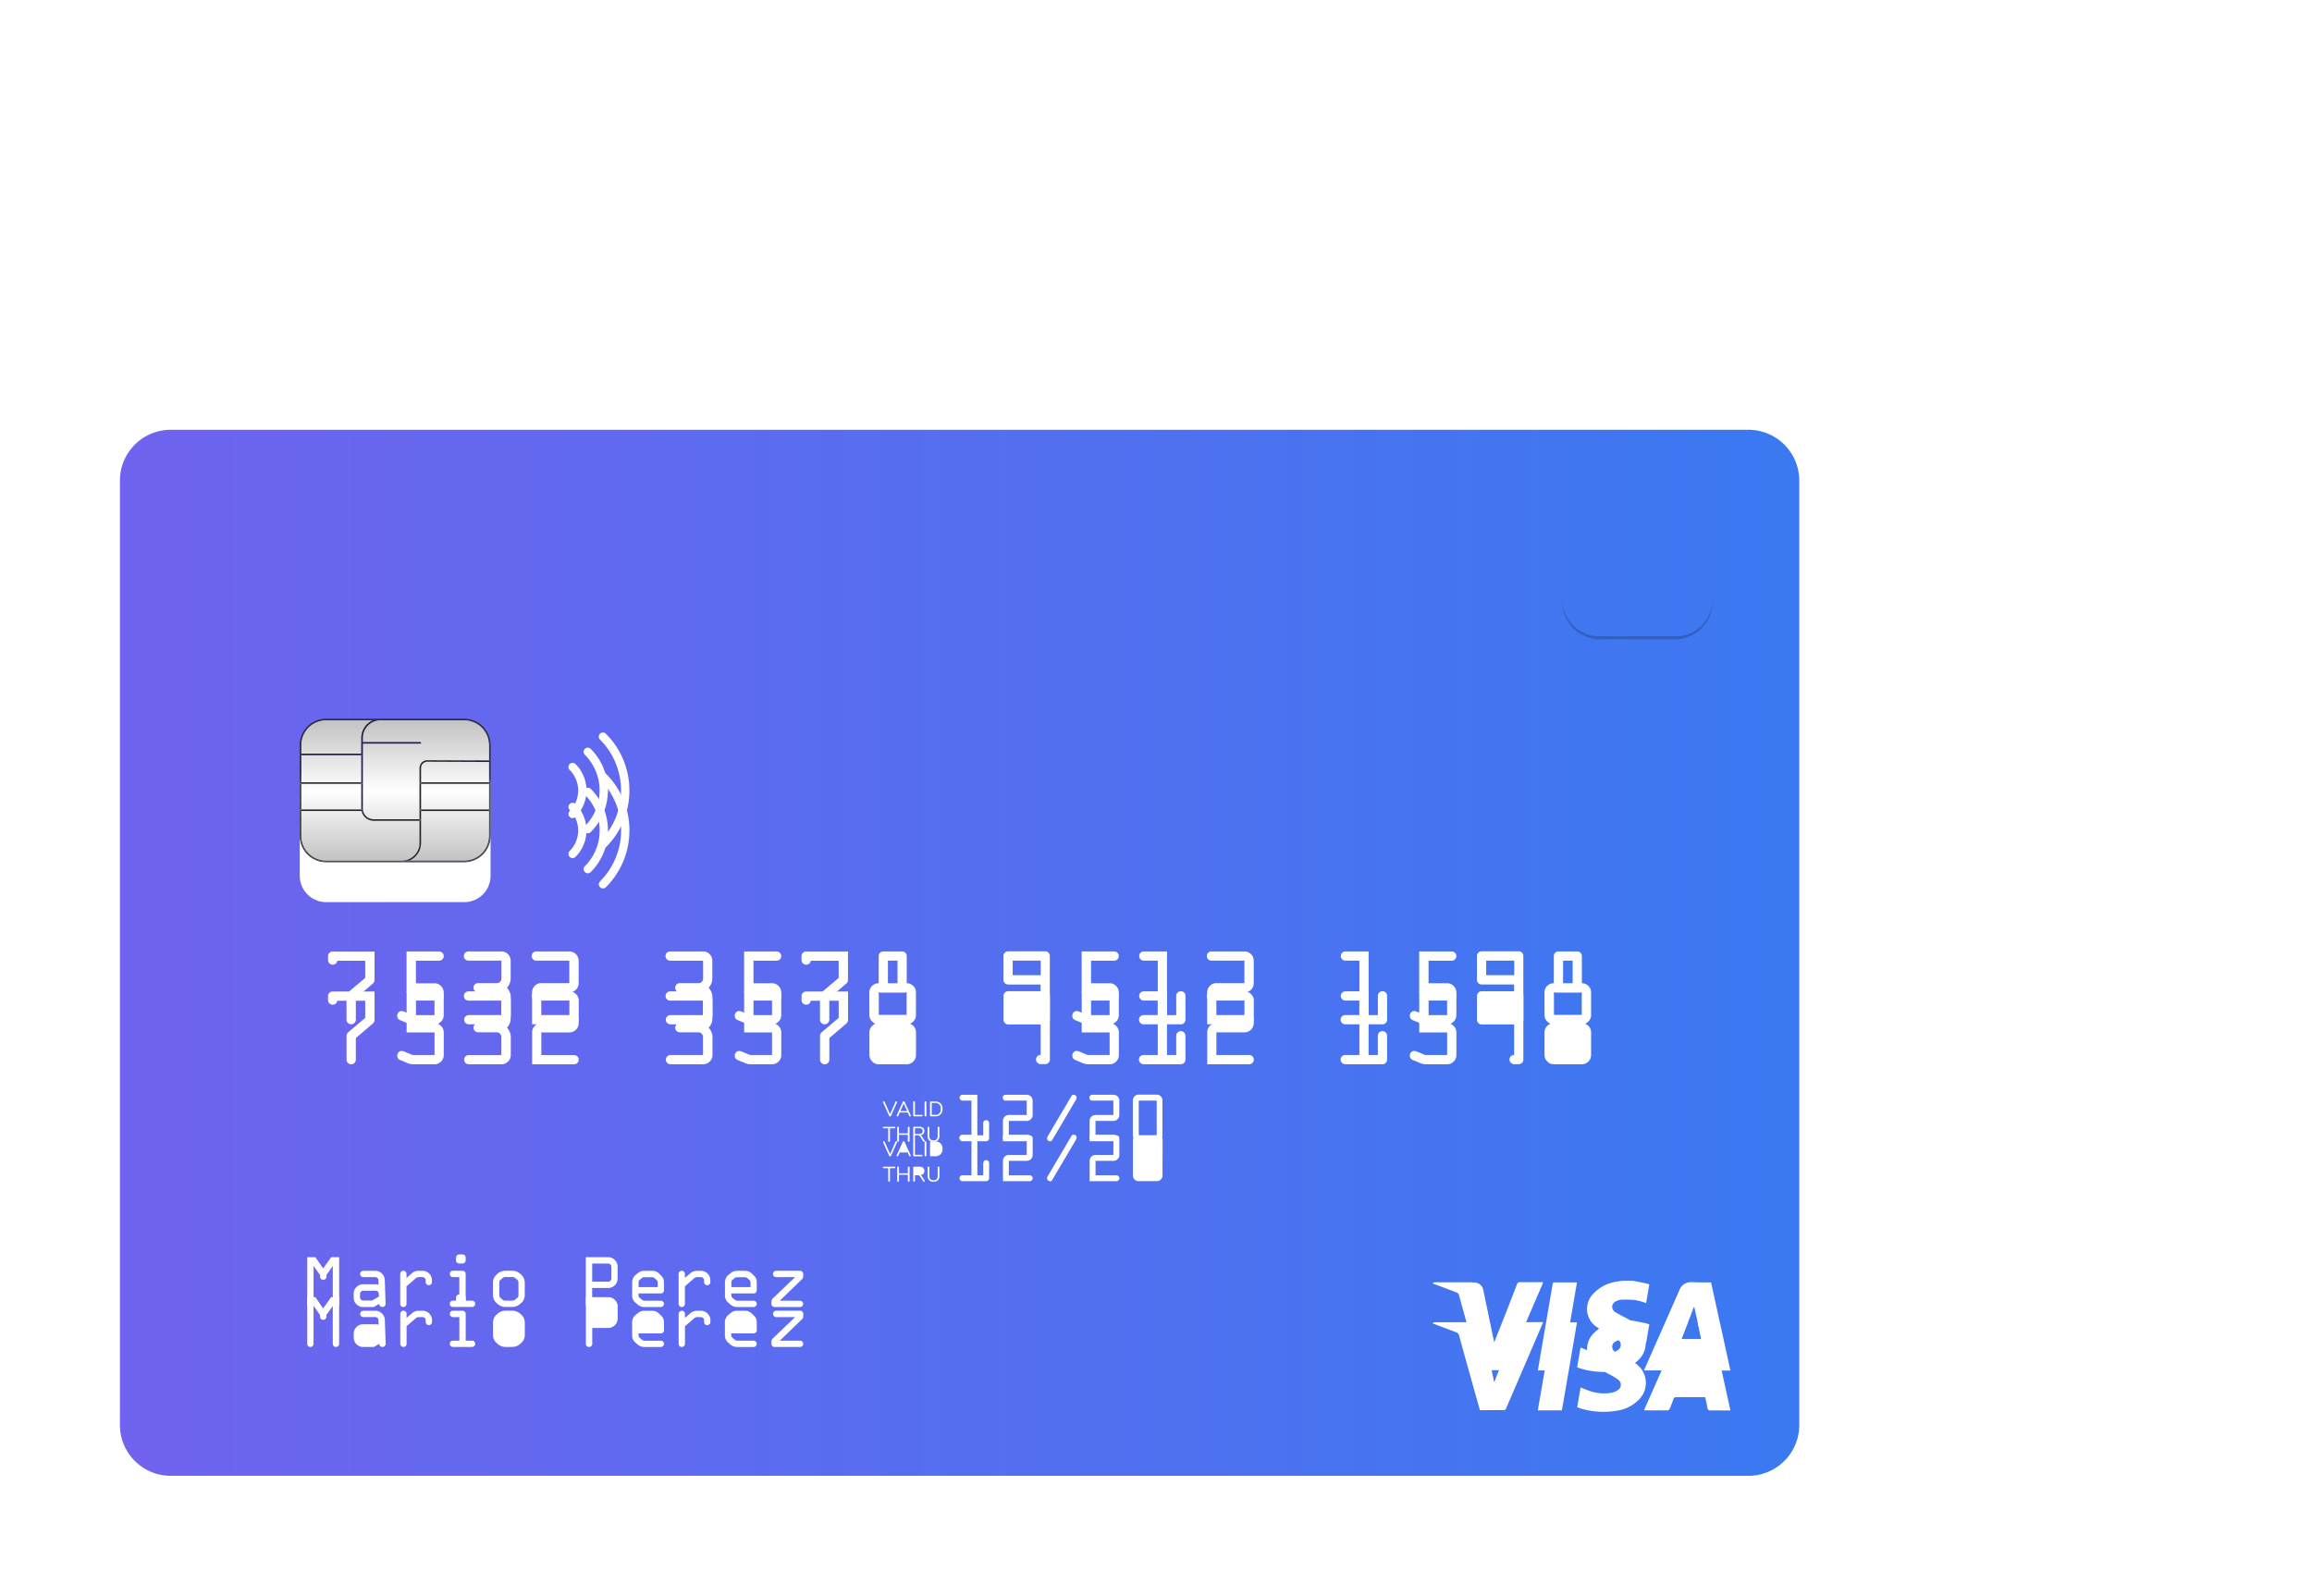 <svg xmlns="http://www.w3.org/2000/svg" xmlns:xlink="http://www.w3.org/1999/xlink" width="289.281" height="199.681" viewBox="0 0 289.281 199.681"><defs><style>.a{fill:url(#a);}.b{fill:url(#b);}.c{fill:url(#c);}.d{fill:url(#d);}.e{fill:url(#e);}.f{fill:url(#f);}.g{fill:url(#g);}.h{fill:url(#h);}.i{fill:url(#i);}.j{fill:url(#j);}.k{fill:url(#k);}.l{fill:url(#l);}.m{fill:url(#o);}.n{fill:url(#p);}.o{fill:url(#q);}.p{fill:url(#r);}.q{fill:url(#s);}.r{fill:#fff;}.s{fill:url(#t);}.t{fill:url(#u);}.u{fill:url(#v);}.v{fill:url(#w);}.w{fill:url(#x);}.x{fill:url(#y);}.y{fill:url(#z);}.z{fill:url(#aa);}.aa{fill:url(#ab);}.ab{fill:url(#ac);}.ac{fill:url(#ad);}.ad{fill:url(#af);}.ae{fill:url(#ag);}.af{fill:url(#ah);}.ag{fill:url(#ai);}.ah{fill:#232323;}.ai{opacity:0.2;}.aj{filter:url(#m);}</style><linearGradient id="a" x1="-31.866" y1="0.5" x2="28.072" y2="0.5" gradientUnits="objectBoundingBox"><stop offset="0" stop-color="#7063ef"/><stop offset="1" stop-color="#3a79f1"/></linearGradient><linearGradient id="b" x1="-27.082" y1="0.5" x2="32.852" y2="0.5" xlink:href="#a"/><linearGradient id="c" x1="-103.267" y1="0.5" x2="114.86" y2="0.5" xlink:href="#a"/><linearGradient id="d" x1="-56.801" y1="0.5" x2="36.822" y2="0.5" xlink:href="#a"/><linearGradient id="e" x1="-116.698" y1="0.5" x2="134.398" y2="0.5" xlink:href="#a"/><linearGradient id="f" x1="-90.727" y1="0.5" x2="96.949" y2="0.5" xlink:href="#a"/><linearGradient id="g" x1="-24.689" y1="0.5" x2="63.097" y2="0.5" xlink:href="#a"/><linearGradient id="h" x1="-80.336" y1="0.5" x2="95.317" y2="0.5" xlink:href="#a"/><linearGradient id="i" x1="-27.115" y1="0.5" x2="60.672" y2="0.5" xlink:href="#a"/><linearGradient id="j" x1="-31.966" y1="0.5" x2="55.821" y2="0.5" xlink:href="#a"/><linearGradient id="k" x1="-51.178" y1="0.5" x2="8.759" y2="0.5" xlink:href="#a"/><linearGradient id="l" x1="0" y1="0.5" x2="1" y2="0.5" xlink:href="#a"/><filter id="m" x="0" y="38.783" width="240.127" height="160.897" filterUnits="userSpaceOnUse"><feOffset dy="5" input="SourceAlpha"/><feGaussianBlur stdDeviation="5" result="n"/><feFlood flood-opacity="0.149"/><feComposite operator="in" in2="n"/><feComposite in="SourceGraphic"/></filter><linearGradient id="o" x1="-78.231" y1="0.5" x2="5.906" y2="0.5" xlink:href="#a"/><linearGradient id="p" x1="-48.764" y1="0.5" x2="11.173" y2="0.5" xlink:href="#a"/><linearGradient id="q" x1="-12.69" y1="0.5" x2="76.051" y2="0.5" xlink:href="#a"/><linearGradient id="r" x1="-19.834" y1="0.5" x2="67.952" y2="0.5" xlink:href="#a"/><linearGradient id="s" x1="-150.984" y1="0.5" x2="24.71" y2="0.5" xlink:href="#a"/><linearGradient id="t" x1="-1.532" y1="0.5" x2="12.658" y2="0.5" xlink:href="#a"/><linearGradient id="u" x1="0.5" y1="1.014" x2="0.5" y2="-1.838" gradientUnits="objectBoundingBox"><stop offset="0" stop-color="#c2c2c2"/><stop offset="0.495" stop-color="#fff"/><stop offset="1" stop-color="#c2c2c2"/></linearGradient><linearGradient id="v" x1="-1.922" y1="0.5" x2="11.368" y2="0.5" xlink:href="#a"/><linearGradient id="w" x1="0.5" y1="1.426" x2="0.5" y2="-0.007" xlink:href="#u"/><linearGradient id="x" x1="-3.013" y1="0.5" x2="24.89" y2="0.5" xlink:href="#a"/><linearGradient id="y" x1="0.5" y1="3.011" x2="0.5" y2="-2.489" xlink:href="#u"/><linearGradient id="z" x1="-2.518" y1="0.5" x2="20.799" y2="0.5" xlink:href="#a"/><linearGradient id="aa" x1="0.5" y1="4.228" x2="0.5" y2="-0.021" xlink:href="#u"/><linearGradient id="ab" x1="-3.015" y1="0.5" x2="24.913" y2="0.5" xlink:href="#a"/><linearGradient id="ac" x1="0.5" y1="3.905" x2="0.5" y2="-1.305" xlink:href="#u"/><linearGradient id="ad" x1="-3.614" y1="0.5" x2="17.37" y2="0.5" xlink:href="#a"/><linearGradient id="af" x1="-4.419" y1="0.5" x2="20.227" y2="0.5" xlink:href="#a"/><linearGradient id="ag" x1="0.5" y1="3.011" x2="0.5" y2="-2.489" xlink:href="#u"/><linearGradient id="ah" x1="-4.419" y1="0.5" x2="20.227" y2="0.5" xlink:href="#a"/><linearGradient id="ai" x1="0.5" y1="4.851" x2="0.5" y2="-2.055" xlink:href="#u"/></defs><g transform="translate(15 48.783)"><rect class="a" width="3.506" height="1.815" transform="translate(111.714 71.43)"/><rect class="b" width="3.506" height="2.832" transform="translate(94.948 75.41)"/><path class="c" d="M-478.17-803.412a.325.325,0,0,0-.106-.267.5.5,0,0,0-.325-.087h-.533v.715h.533a.5.5,0,0,0,.323-.09A.336.336,0,0,0-478.17-803.412Z" transform="translate(578.612 896.166)"/><rect class="d" width="2.244" height="4.344" transform="translate(127.485 88.949)"/><path class="e" d="M-488.609-818.9h.837l-.42-.948Z" transform="translate(586.266 909.156)"/><path class="f" d="M-467.808-820.218h-.4v1.492h.4a.65.65,0,0,0,.723-.747A.649.649,0,0,0-467.808-820.218Z" transform="translate(569.784 909.456)"/><path class="g" d="M-687.193-715.675h-2v2.267h2a.382.382,0,0,0,.277-.115.377.377,0,0,0,.117-.279v-1.479a.377.377,0,0,0-.117-.279A.382.382,0,0,0-687.193-715.675Z" transform="translate(748.289 825.01)"/><rect class="h" width="1.196" height="2.825" transform="translate(96.103 71.43)"/><path class="i" d="M-656.965-706.643a.533.533,0,0,0-.319-.146h-.99a.506.506,0,0,0-.333.127l-.23.192a.366.366,0,0,0-.155.305v.61h2.394v-.549a.423.423,0,0,0-.136-.338Z" transform="translate(723.895 817.832)"/><path class="j" d="M-596.564-706.643a.534.534,0,0,0-.319-.146h-.99a.505.505,0,0,0-.333.127l-.23.192a.366.366,0,0,0-.155.305v.61h2.394v-.549a.423.423,0,0,0-.136-.338Z" transform="translate(675.106 817.832)"/><rect class="k" width="3.506" height="2.832" transform="translate(179.418 75.41)"/><g class="aj" transform="matrix(1, 0, 0, 1, -15, -48.78)"><path class="l" d="M-792.835-1284.411h-197.4a6.362,6.362,0,0,0-6.362,6.362v118.174a6.362,6.362,0,0,0,6.362,6.362h197.4a6.362,6.362,0,0,0,6.362-6.362v-118.174A6.362,6.362,0,0,0-792.835-1284.411ZM-818.35-1209a1.106,1.106,0,0,1,.344-.815,1.13,1.13,0,0,1,.825-.34v-3.4a.563.563,0,0,1,.165-.409.554.554,0,0,1,.413-.168h2.351a.556.556,0,0,1,.409.168.556.556,0,0,1,.168.409v3.4a1.127,1.127,0,0,1,.811.333,1.1,1.1,0,0,1,.344.821v2.832a1.108,1.108,0,0,1-.344.815,1.115,1.115,0,0,1-.811.34h-3.506a1.1,1.1,0,0,1-.828-.357,1.145,1.145,0,0,1-.34-.811Zm-8.448-4.571a.556.556,0,0,1,.172-.406.555.555,0,0,1,.406-.172h4.647a.556.556,0,0,1,.406.172.557.557,0,0,1,.172.406v7.967a.558.558,0,0,1-.168.409.557.557,0,0,1-.409.169h-.578a.56.56,0,0,1-.406-.169.551.551,0,0,1-.172-.409.556.556,0,0,1,.168-.409.557.557,0,0,1,.409-.168V-1210h-4.07a.555.555,0,0,1-.406-.172.555.555,0,0,1-.172-.406Zm-92.706,7.063a.508.508,0,0,1,.385-.168.992.992,0,0,1,.4.1l.763.323a.542.542,0,0,0,.282.082H-915V-1209h-3.492v-5.135h4.069a.555.555,0,0,1,.406.172.554.554,0,0,1,.172.405.557.557,0,0,1-.168.409.556.556,0,0,1-.409.168h-2.9v2.825H-915a1.11,1.11,0,0,1,.811.344,1.11,1.11,0,0,1,.344.811v2.832a1.112,1.112,0,0,1-.34.815,1.112,1.112,0,0,1-.815.34h-2.674a1.959,1.959,0,0,1-.763-.172l-.873-.364a.542.542,0,0,1-.35-.55A.576.576,0,0,1-919.5-1206.509Zm-20.817-30.337a.52.52,0,0,1,0-.735.52.52,0,0,1,.735,0,4.681,4.681,0,0,1,0,6.613.52.52,0,0,1-.735,0,.52.52,0,0,1,0-.735A3.641,3.641,0,0,0-940.322-1236.846Zm-7.718,23.05a1.117,1.117,0,0,1,.337.814v2.165a1.655,1.655,0,0,1-.468,1.224,1.716,1.716,0,0,1,.481,1.169v2.255a1.108,1.108,0,0,1-.344.815,1.131,1.131,0,0,1-.825.34h-4.083a.557.557,0,0,1-.409-.168.558.558,0,0,1-.168-.409.558.558,0,0,1,.168-.409.557.557,0,0,1,.409-.169h4.07v-2.255a.58.58,0,0,0-.168-.416.546.546,0,0,0-.409-.175h-2.323a.563.563,0,0,1-.409-.165.554.554,0,0,1-.168-.412.557.557,0,0,1,.168-.409.557.557,0,0,1,.409-.168h2.337a.56.56,0,0,0,.406-.168.551.551,0,0,0,.172-.409v-2.234h-4.124a.556.556,0,0,1-.409-.168.558.558,0,0,1-.168-.409.558.558,0,0,1,.168-.409.557.557,0,0,1,.409-.168h4.124A1.108,1.108,0,0,1-948.039-1213.8Zm-5.295,37.969v.338a.4.4,0,0,1-.115.284.373.373,0,0,1-.279.12h-.422a.374.374,0,0,1-.284-.122.37.37,0,0,1-.11-.272l.009-.347a.379.379,0,0,1,.115-.279.379.379,0,0,1,.279-.115h.413a.38.38,0,0,1,.279.115A.38.38,0,0,1-953.334-1175.827Zm-20.773-55.971a.088.088,0,0,1,.015-.047v-3.317a.089.089,0,0,1-.015-.047.089.089,0,0,1,.015-.047v-3.5a.088.088,0,0,1-.015-.047.088.088,0,0,1,.015-.047v-1.112a3.292,3.292,0,0,1,3.292-3.292h17.289a3.292,3.292,0,0,1,3.292,3.292v11.366a3.292,3.292,0,0,1-3.292,3.292H-970.8a3.292,3.292,0,0,1-3.292-3.292v-3.16A.089.089,0,0,1-974.107-1231.8Zm4.942,61.767a.373.373,0,0,1-.12.279.4.4,0,0,1-.284.115.378.378,0,0,1-.277-.117.379.379,0,0,1-.117-.277v-4.74l-.8,1.126v.22a.38.38,0,0,1-.117.277.379.379,0,0,1-.277.117.376.376,0,0,1-.279-.117.384.384,0,0,1-.115-.277v-.2l-.817-1.164v4.759a.379.379,0,0,1-.115.279.38.38,0,0,1-.279.115.377.377,0,0,1-.28-.117.383.383,0,0,1-.115-.277v-5.843h1.019l.969,1.413,1-1.413h1Zm1.1-35.156a.55.55,0,0,1-.175-.406v-2.916a.639.639,0,0,1,.205-.509l2.132-1.8v-2.148H-969.4a.563.563,0,0,1-.578.495.557.557,0,0,1-.409-.168.556.556,0,0,1-.169-.409v-.495a.555.555,0,0,1,.169-.409.556.556,0,0,1,.409-.169h5.238v3.547a.594.594,0,0,1-.213.467l-2.124,1.815v2.688a.58.58,0,0,1-.168.416.546.546,0,0,1-.409.175A.574.574,0,0,1-968.068-1205.186Zm4.6,35.435a.382.382,0,0,1-.277.115.394.394,0,0,1-.286-.115.376.376,0,0,1-.117-.279l-.668.394h-1.335a1.151,1.151,0,0,1-.846-.347,1.148,1.148,0,0,1-.348-.845v-.46a1.147,1.147,0,0,1,.35-.843,1.151,1.151,0,0,1,.844-.35h1.546a1.742,1.742,0,0,1,.367.056l-.009-.558a.38.38,0,0,0-.115-.279.381.381,0,0,0-.28-.115h-1.5a.38.38,0,0,1-.277-.117.379.379,0,0,1-.118-.277.379.379,0,0,1,.115-.279.381.381,0,0,1,.28-.115h1.5a1.142,1.142,0,0,1,.834.343,1.187,1.187,0,0,1,.36.84l.1,2.952A.377.377,0,0,1-963.472-1169.751Zm5.918-3.02a.392.392,0,0,1-.115.286.376.376,0,0,1-.279.118.38.38,0,0,1-.279-.115.38.38,0,0,1-.115-.279v-.221a.38.38,0,0,0-.115-.279.38.38,0,0,0-.279-.115h-.512a.591.591,0,0,0-.366.174l-1.121.972v2.2a.377.377,0,0,1-.117.279.382.382,0,0,1-.277.115.379.379,0,0,1-.279-.115.379.379,0,0,1-.115-.279v-3.74a.4.4,0,0,1,.115-.284.372.372,0,0,1,.279-.12.376.376,0,0,1,.279.117.394.394,0,0,1,.115.286v.493l.643-.549a1.221,1.221,0,0,1,.779-.338h.578a1.14,1.14,0,0,1,.836.348,1.139,1.139,0,0,1,.347.835Zm.316-37.385a1.11,1.11,0,0,1,.811.344,1.11,1.11,0,0,1,.344.811v2.832a1.111,1.111,0,0,1-.34.815,1.111,1.111,0,0,1-.815.34h-2.674a1.96,1.96,0,0,1-.763-.172l-.873-.364a.542.542,0,0,1-.351-.55.576.576,0,0,1,.158-.409.508.508,0,0,1,.385-.168.993.993,0,0,1,.4.1l.763.323a.543.543,0,0,0,.282.082h2.674V-1209h-3.492v-5.135h4.07a.554.554,0,0,1,.405.172.555.555,0,0,1,.172.405.558.558,0,0,1-.168.409.557.557,0,0,1-.409.168h-2.9v2.825Zm4.978,40.4a.384.384,0,0,1-.277.115h-2.4a.379.379,0,0,1-.279-.115.379.379,0,0,1-.115-.279.382.382,0,0,1,.115-.277.375.375,0,0,1,.279-.117h.807v-2.943h-.8a.375.375,0,0,1-.279-.117.382.382,0,0,1-.115-.277.4.4,0,0,1,.115-.284.372.372,0,0,1,.279-.12h1.2a.373.373,0,0,1,.279.12.4.4,0,0,1,.115.284v3.337h.789a.4.4,0,0,1,.284.115.373.373,0,0,1,.12.279A.377.377,0,0,1-952.259-1169.76Zm6.318-1.317a1.313,1.313,0,0,1-.5.981,1.534,1.534,0,0,1-1.03.451h-.925a1.507,1.507,0,0,1-1.032-.458,1.328,1.328,0,0,1-.493-.974v-1.666a1.341,1.341,0,0,1,.481-.974,1.491,1.491,0,0,1,1.044-.458h.925a1.492,1.492,0,0,1,1.03.441,1.321,1.321,0,0,1,.5.99Zm6.743-39.093a1.121,1.121,0,0,1-.344.828,1.13,1.13,0,0,1-.825.34h-3.506v2.832h4.1a.56.56,0,0,1,.405.169.551.551,0,0,1,.172.409.551.551,0,0,1-.172.409.559.559,0,0,1-.405.168h-5.252V-1209a1.13,1.13,0,0,1,.341-.825,1.1,1.1,0,0,1,.814-.344h3.506v-2.812h-4.125a.552.552,0,0,1-.412-.168.563.563,0,0,1-.165-.409.563.563,0,0,1,.165-.409.553.553,0,0,1,.412-.168h4.125a1.13,1.13,0,0,1,.825.34,1.1,1.1,0,0,1,.344.814Zm.776-19.635a6.329,6.329,0,0,0,0-8.94.52.52,0,0,1,0-.735.52.52,0,0,1,.735,0,7.369,7.369,0,0,1,0,10.41.52.52,0,0,1-.735,0A.52.52,0,0,1-938.424-1229.8Zm4.1,56.6a1.14,1.14,0,0,1-.347.836,1.139,1.139,0,0,1-.835.347h-2v1.99a.379.379,0,0,1-.115.279.379.379,0,0,1-.279.115.393.393,0,0,1-.286-.115.377.377,0,0,1-.117-.279v-5.843h2.8a1.133,1.133,0,0,1,.833.352,1.151,1.151,0,0,1,.35.84Zm-1.47-53.968a.52.52,0,0,1-.735,0,.52.52,0,0,1,0-.735,9.016,9.016,0,0,0,0-12.736.52.52,0,0,1,0-.735.52.52,0,0,1,.735,0,9.979,9.979,0,0,1,2.942,7.1A9.98,9.98,0,0,1-935.791-1227.171Zm7.266,55.442a.379.379,0,0,1-.117.277.38.38,0,0,1-.277.118h-2.788v.23a.426.426,0,0,0,.174.343l.23.193a.592.592,0,0,0,.357.146h2.028a.384.384,0,0,1,.277.115.377.377,0,0,1,.117.279.376.376,0,0,1-.119.277.382.382,0,0,1-.275.117H-931a1.217,1.217,0,0,1-.434-.087,1.13,1.13,0,0,1-.336-.181l-.352-.31a1.006,1.006,0,0,1-.275-.366,1.025,1.025,0,0,1-.11-.432v-1.807a1.1,1.1,0,0,1,.12-.418,1.084,1.084,0,0,1,.3-.408l.328-.258a1.113,1.113,0,0,1,.718-.263h1.108a1.141,1.141,0,0,1,.789.348l.3.281a1.09,1.09,0,0,1,.319.854Zm5.806-1.042a.393.393,0,0,1-.115.286.377.377,0,0,1-.279.118.38.38,0,0,1-.28-.115.38.38,0,0,1-.115-.279v-.221a.379.379,0,0,0-.115-.279.38.38,0,0,0-.279-.115h-.512a.591.591,0,0,0-.366.174l-1.121.972v2.2a.376.376,0,0,1-.118.279.382.382,0,0,1-.277.115.38.38,0,0,1-.279-.115.379.379,0,0,1-.115-.279v-3.74a.4.4,0,0,1,.115-.284.372.372,0,0,1,.279-.12.376.376,0,0,1,.279.117.394.394,0,0,1,.115.286v.493l.643-.549a1.221,1.221,0,0,1,.779-.338h.578a1.139,1.139,0,0,1,.835.348,1.139,1.139,0,0,1,.347.835Zm.259-33.4a1.107,1.107,0,0,1-.344.815,1.132,1.132,0,0,1-.825.34h-4.083a.556.556,0,0,1-.409-.168.556.556,0,0,1-.169-.409.556.556,0,0,1,.169-.409.556.556,0,0,1,.409-.169h4.07v-2.255a.581.581,0,0,0-.168-.416.547.547,0,0,0-.409-.175h-2.323a.563.563,0,0,1-.409-.165.553.553,0,0,1-.168-.412.556.556,0,0,1,.168-.409.556.556,0,0,1,.409-.168h2.337a.56.56,0,0,0,.406-.168.552.552,0,0,0,.172-.409v-2.234h-4.124a.555.555,0,0,1-.409-.168.556.556,0,0,1-.168-.409.556.556,0,0,1,.168-.409.556.556,0,0,1,.409-.168h4.124a1.109,1.109,0,0,1,.818.34,1.118,1.118,0,0,1,.337.814v2.165a1.655,1.655,0,0,1-.467,1.224,1.718,1.718,0,0,1,.481,1.169Zm5.547,34.44a.379.379,0,0,1-.117.277.38.38,0,0,1-.277.118H-920.1v.23a.426.426,0,0,0,.174.343l.23.193a.593.593,0,0,0,.357.146h2.027a.384.384,0,0,1,.277.115.377.377,0,0,1,.117.279.376.376,0,0,1-.12.277.382.382,0,0,1-.275.117h-2.079a1.218,1.218,0,0,1-.434-.087,1.13,1.13,0,0,1-.336-.181l-.352-.31a1,1,0,0,1-.274-.366,1.024,1.024,0,0,1-.111-.432v-1.807a1.1,1.1,0,0,1,.12-.418,1.083,1.083,0,0,1,.3-.408l.329-.258a1.112,1.112,0,0,1,.718-.263h1.108a1.141,1.141,0,0,1,.788.348l.3.281a1.088,1.088,0,0,1,.319.854Zm5.815-1.722a.427.427,0,0,1-.136.319l-2.8,2.708h2.532a.38.38,0,0,1,.279.115.38.38,0,0,1,.115.279.379.379,0,0,1-.115.279.38.38,0,0,1-.279.115h-3.173a.394.394,0,0,1-.286-.115.377.377,0,0,1-.117-.279v-.338a.568.568,0,0,1,.211-.375l2.743-2.633h-2.367a.377.377,0,0,1-.28-.117.394.394,0,0,1-.115-.286.381.381,0,0,1,.118-.275.375.375,0,0,1,.277-.12h3a.372.372,0,0,1,.279.12.4.4,0,0,1,.115.284Zm5.6-37.123a.593.593,0,0,1-.213.467l-2.124,1.815v2.688a.58.58,0,0,1-.168.416.547.547,0,0,1-.409.175.573.573,0,0,1-.416-.172.55.55,0,0,1-.175-.406v-2.916a.639.639,0,0,1,.205-.509l2.132-1.8v-2.148h-3.492a.563.563,0,0,1-.578.495.558.558,0,0,1-.409-.168.557.557,0,0,1-.168-.409v-.495a.556.556,0,0,1,.168-.409.557.557,0,0,1,.409-.169h5.238Zm3.015,5.2a1.145,1.145,0,0,1-.34-.811V-1209a1.105,1.105,0,0,1,.344-.815,1.13,1.13,0,0,1,.825-.34v-3.4a.562.562,0,0,1,.165-.409.553.553,0,0,1,.412-.168h2.351a.557.557,0,0,1,.409.168.557.557,0,0,1,.169.409v3.4a1.127,1.127,0,0,1,.811.333,1.1,1.1,0,0,1,.344.821v2.832a1.106,1.106,0,0,1-.344.815,1.115,1.115,0,0,1-.811.34h-3.506A1.1,1.1,0,0,1-902.48-1205.372Zm3.131,10.09a.092.092,0,0,1-.011.042l-.758,1.684a.112.112,0,0,1-.047.053.132.132,0,0,1-.069.019.131.131,0,0,1-.069-.019.116.116,0,0,1-.047-.053l-.755-1.684a.109.109,0,0,1-.008-.04.086.086,0,0,1,.034-.07.119.119,0,0,1,.076-.028.1.1,0,0,1,.092.061l.681,1.539.678-1.539a.1.1,0,0,1,.038-.045.1.1,0,0,1,.054-.016.113.113,0,0,1,.075.028A.084.084,0,0,1-899.349-1195.282Zm-.256,3.252a.107.107,0,0,1-.074.024h-.568v1.579a.112.112,0,0,1-.029.081.1.1,0,0,1-.079.03.109.109,0,0,1-.08-.03.109.109,0,0,1-.03-.081v-1.579h-.568a.107.107,0,0,1-.074-.024.087.087,0,0,1-.026-.068.087.087,0,0,1,.026-.069.105.105,0,0,1,.074-.024h1.354a.105.105,0,0,1,.074.024.088.088,0,0,1,.026.069A.088.088,0,0,1-899.605-1192.029Zm1.811,1.6a.115.115,0,0,1-.028.081.1.1,0,0,1-.078.03.1.1,0,0,1-.079-.03.112.112,0,0,1-.029-.081v-.755h-1.114v.755a.111.111,0,0,1-.029.081.1.1,0,0,1-.079.03.1.1,0,0,1-.078-.03.115.115,0,0,1-.028-.081v-1.666a.114.114,0,0,1,.028-.08.1.1,0,0,1,.078-.03.105.105,0,0,1,.079.03.111.111,0,0,1,.029.08v.726h1.114v-.726a.112.112,0,0,1,.029-.08.1.1,0,0,1,.079-.03.1.1,0,0,1,.078.03.115.115,0,0,1,.028.08Zm.12-3.083a.108.108,0,0,1-.072.026.093.093,0,0,1-.093-.063l-.187-.428h-1l-.19.428a.094.094,0,0,1-.092.063.108.108,0,0,1-.074-.028.085.085,0,0,1-.032-.067.094.094,0,0,1,.011-.042l.755-1.679a.114.114,0,0,1,.047-.055.135.135,0,0,1,.069-.019.134.134,0,0,1,.071.02.125.125,0,0,1,.047.054l.755,1.679a.1.1,0,0,1,.01.045A.084.084,0,0,1-897.674-1193.51Zm.337-1.75a.112.112,0,0,1,.029-.081.1.1,0,0,1,.079-.03.1.1,0,0,1,.079.03.112.112,0,0,1,.029.081v1.579h.852a.108.108,0,0,1,.074.024.089.089,0,0,1,.026.069.088.088,0,0,1-.026.068.106.106,0,0,1-.074.024h-.963a.107.107,0,0,1-.075-.028.094.094,0,0,1-.031-.073Zm1.411,4.922a.107.107,0,0,1-.07.025.107.107,0,0,1-.095-.053l-.354-.56a.425.425,0,0,0-.142-.149.418.418,0,0,0-.2-.041h-.333v.689a.112.112,0,0,1-.029.081.1.1,0,0,1-.076.03.1.1,0,0,1-.079-.03.112.112,0,0,1-.029-.081v-1.658a.1.1,0,0,1,.03-.077.111.111,0,0,1,.08-.029h.655a.7.7,0,0,1,.463.135.488.488,0,0,1,.16.4.5.5,0,0,1-.128.356.584.584,0,0,1-.366.164.324.324,0,0,1,.119.068.625.625,0,0,1,.106.132l.3.475a.114.114,0,0,1,.018.061A.08.08,0,0,1-895.926-1190.338Zm.231-3.256a.112.112,0,0,1-.029.081.1.1,0,0,1-.079.03.105.105,0,0,1-.08-.03.111.111,0,0,1-.029-.081v-1.666a.111.111,0,0,1,.029-.081.105.105,0,0,1,.08-.03.1.1,0,0,1,.079.03.113.113,0,0,1,.029.081Zm1.637,2.537a.762.762,0,0,1-.189.558.74.74,0,0,1-.55.192.743.743,0,0,1-.552-.19.766.766,0,0,1-.187-.56v-1.035a.111.111,0,0,1,.029-.08.1.1,0,0,1,.079-.03.1.1,0,0,1,.077.03.111.111,0,0,1,.029.08v1.053a.566.566,0,0,0,.133.409.523.523,0,0,0,.392.137.519.519,0,0,0,.391-.137.57.57,0,0,0,.132-.409v-1.053a.109.109,0,0,1,.03-.08.106.106,0,0,1,.078-.03.1.1,0,0,1,.079.03.111.111,0,0,1,.029.08Zm.137-2.682a.937.937,0,0,1-.689.243h-.515a.111.111,0,0,1-.08-.029.1.1,0,0,1-.03-.077v-1.65a.1.1,0,0,1,.03-.076.111.111,0,0,1,.08-.029h.515a.939.939,0,0,1,.69.241.925.925,0,0,1,.245.688A.926.926,0,0,1-893.921-1193.74Zm6.079,2.99a.354.354,0,0,1-.107.261.354.354,0,0,1-.261.108h-2.972a.349.349,0,0,1-.261-.112.371.371,0,0,1-.107-.266.343.343,0,0,1,.107-.254.359.359,0,0,1,.261-.105h1.131v-4.344h-1.113a.354.354,0,0,1-.261-.107.355.355,0,0,1-.107-.261.355.355,0,0,1,.107-.261.356.356,0,0,1,.261-.107h1.85v5.081h.736v-1.534a.357.357,0,0,1,.107-.259.351.351,0,0,1,.261-.109.354.354,0,0,1,.261.107.355.355,0,0,1,.107.261Zm5.449-2.919a.716.716,0,0,1-.219.528.721.721,0,0,1-.526.217h-2.236v1.806h2.613a.357.357,0,0,1,.259.107.352.352,0,0,1,.11.261.351.351,0,0,1-.11.261.357.357,0,0,1-.259.108h-3.349v-2.542a.721.721,0,0,1,.217-.526.7.7,0,0,1,.519-.219h2.236v-1.793h-2.63a.353.353,0,0,1-.263-.107.358.358,0,0,1-.105-.261.359.359,0,0,1,.105-.261.354.354,0,0,1,.263-.107h2.63a.721.721,0,0,1,.526.217.706.706,0,0,1,.219.519Zm1-11.359a.56.56,0,0,1-.406-.169.552.552,0,0,1-.172-.409.558.558,0,0,1,.168-.409.558.558,0,0,1,.409-.168V-1210h-4.069a.554.554,0,0,1-.406-.172.554.554,0,0,1-.172-.406v-3a.555.555,0,0,1,.172-.406.555.555,0,0,1,.406-.172h4.647a.555.555,0,0,1,.406.172.555.555,0,0,1,.172.406v7.967a.558.558,0,0,1-.168.409.556.556,0,0,1-.409.169Zm4.41,9.469-2.99,5.072a.242.242,0,0,1-.223.114.425.425,0,0,1-.269-.1.307.307,0,0,1-.125-.252.585.585,0,0,1,.088-.289l2.992-5.066a.253.253,0,0,1,.231-.12.429.429,0,0,1,.264.094.3.3,0,0,1,.124.247A.576.576,0,0,1-876.984-1195.559Zm.78-9.627-.873-.364a.542.542,0,0,1-.35-.55.576.576,0,0,1,.158-.409.508.508,0,0,1,.385-.168.99.99,0,0,1,.4.1l.763.323a.541.541,0,0,0,.282.082h2.674V-1209h-3.492v-5.135h4.069a.554.554,0,0,1,.406.172.554.554,0,0,1,.172.405.557.557,0,0,1-.168.409.555.555,0,0,1-.409.168h-2.9v2.825h2.323a1.109,1.109,0,0,1,.811.344,1.11,1.11,0,0,1,.344.811v2.832a1.112,1.112,0,0,1-.34.815,1.111,1.111,0,0,1-.814.34h-2.674A1.96,1.96,0,0,1-876.2-1205.186Zm4.656,11.517a.715.715,0,0,1-.219.528.722.722,0,0,1-.526.217h-2.236v1.806h2.613a.358.358,0,0,1,.259.107.353.353,0,0,1,.109.261.352.352,0,0,1-.109.261.357.357,0,0,1-.259.108h-3.349v-2.542a.722.722,0,0,1,.217-.526.706.706,0,0,1,.52-.219h2.236v-1.793h-2.63a.353.353,0,0,1-.263-.107.358.358,0,0,1-.105-.261.358.358,0,0,1,.105-.261.354.354,0,0,1,.263-.107h2.63a.722.722,0,0,1,.526.217.7.7,0,0,1,.219.519Zm5.4,2.578a.684.684,0,0,1-.208.5.684.684,0,0,1-.5.208h-2.288a.682.682,0,0,1-.5-.208.688.688,0,0,1-.206-.5v-4.406a.683.683,0,0,1,.211-.5.682.682,0,0,1,.5-.21h2.3a.67.67,0,0,1,.493.21.687.687,0,0,1,.208.5Zm2.87-14.5a.557.557,0,0,1-.168.409.557.557,0,0,1-.409.168h-4.661a.545.545,0,0,1-.409-.175.578.578,0,0,1-.168-.416.537.537,0,0,1,.168-.4.562.562,0,0,1,.409-.165h1.774v-6.812h-1.746a.555.555,0,0,1-.409-.168.556.556,0,0,1-.168-.409.556.556,0,0,1,.168-.409.556.556,0,0,1,.409-.168h2.9v7.967h1.155v-2.406a.559.559,0,0,1,.168-.406.55.55,0,0,1,.409-.172.557.557,0,0,1,.409.168.558.558,0,0,1,.168.409Zm8.545-4.578a1.122,1.122,0,0,1-.344.828,1.131,1.131,0,0,1-.825.34H-859.4v2.832h4.1a.561.561,0,0,1,.406.169.552.552,0,0,1,.172.409.552.552,0,0,1-.172.409.561.561,0,0,1-.406.168h-5.252V-1209a1.131,1.131,0,0,1,.34-.825,1.106,1.106,0,0,1,.815-.344h3.506v-2.812h-4.125a.552.552,0,0,1-.412-.168.562.562,0,0,1-.165-.409.562.562,0,0,1,.165-.409.553.553,0,0,1,.412-.168h4.125a1.131,1.131,0,0,1,.825.34,1.106,1.106,0,0,1,.344.814Zm16.683,4.578a.557.557,0,0,1-.168.409.557.557,0,0,1-.409.168h-4.661a.546.546,0,0,1-.409-.175.58.58,0,0,1-.168-.416.538.538,0,0,1,.168-.4.563.563,0,0,1,.409-.165h1.774v-6.812h-1.746a.556.556,0,0,1-.409-.168.557.557,0,0,1-.168-.409.557.557,0,0,1,.168-.409.557.557,0,0,1,.409-.168h2.9v7.967h1.155v-2.406a.56.56,0,0,1,.168-.406.552.552,0,0,1,.409-.172.557.557,0,0,1,.409.168.557.557,0,0,1,.168.409Zm4.077.406-.873-.364a.542.542,0,0,1-.35-.55.575.575,0,0,1,.158-.409.507.507,0,0,1,.385-.168.991.991,0,0,1,.4.1l.763.323a.542.542,0,0,0,.282.082h2.674V-1209h-3.492v-5.135h4.07a.555.555,0,0,1,.406.172.555.555,0,0,1,.172.405.557.557,0,0,1-.168.409.556.556,0,0,1-.409.168h-2.9v2.825h2.324a1.11,1.11,0,0,1,.811.344,1.109,1.109,0,0,1,.344.811v2.832a1.112,1.112,0,0,1-.34.815,1.111,1.111,0,0,1-.814.34h-2.674A1.959,1.959,0,0,1-833.968-1205.186Zm10.408,43.464c-.95-.017-1.9,0-2.867,0-.193-.7-.4-1.407-.6-2.11-.668-2.41-1.354-4.819-2.005-7.229a.526.526,0,0,0-.334-.4c-.9-.334-1.812-.686-2.709-1.02a.659.659,0,0,0-.193-.018.66.66,0,0,1-.018-.193,2.157,2.157,0,0,1,.334-.035h4.327c.193,0,.369.017.563.035a1.126,1.126,0,0,1,1.055.967c.44,2.075.862,4.133,1.3,6.208.018.088.035.158.07.3.281-.738.563-1.425.827-2.093.668-1.706,1.354-3.43,2.005-5.153a.378.378,0,0,1,.4-.282c.862.018,1.706,0,2.568,0h.317c-.053.141-.088.229-.123.317-1.495,3.483-2.99,6.947-4.485,10.43A.389.389,0,0,1-823.56-1161.722Zm7.387.018h-3.007c.106-.651.211-1.3.334-1.952.51-2.937,1-5.892,1.513-8.829.018-.123.035-.229.211-.229h2.744c.018-.017.035,0,.088.018Q-815.215-1167.209-816.174-1161.7Zm6.93.035a9.8,9.8,0,0,1-4.731-.317c-.088-.035-.176-.07-.281-.123.141-.809.281-1.618.422-2.462.316.123.616.264.932.369a5.579,5.579,0,0,0,2.937.3,2.11,2.11,0,0,0,.791-.334.781.781,0,0,0,.053-1.3,7.318,7.318,0,0,0-1-.616,15.524,15.524,0,0,1-1.741-1.02,2.714,2.714,0,0,1-.387-4.115,4.974,4.974,0,0,1,2.972-1.53c.229-.036.44-.071.668-.106h1.337c.545.106,1.108.229,1.653.334.123.035.246.088.387.123-.141.792-.264,1.565-.4,2.339a8.413,8.413,0,0,0-1.407-.387,14.636,14.636,0,0,0-1.759-.035,1.143,1.143,0,0,0-.352.088c-.352.141-.668.3-.721.721a.827.827,0,0,0,.528.826c.4.246.844.458,1.266.686a10.963,10.963,0,0,1,1.091.633,2.945,2.945,0,0,1,.457,4.538A4.747,4.747,0,0,1-809.244-1161.669Zm13.56-.018c-.615,0-1.249-.018-1.864,0-.281.018-.369-.088-.422-.352-.07-.44-.176-.862-.281-1.319h-3.623a.305.305,0,0,0-.334.229c-.141.422-.3.827-.475,1.231a.412.412,0,0,1-.193.193c-1,.018-1.987,0-3.025,0,.053-.105.088-.193.123-.281,1.425-3.236,2.867-6.472,4.292-9.726a1.537,1.537,0,0,1,1.53-1.038c.809.035,1.618.035,2.445.035.809,3.676,1.618,7.334,2.427,11.028Z" transform="translate(1011.6 1333.19)"/></g><path class="m" d="M21.266-687.38c-.51,1.337-1.038,2.674-1.565,4.028h2.5c-.3-1.354-.58-2.691-.879-4.028Z" transform="translate(175.675 802.155)"/><rect class="n" width="3.506" height="1.815" transform="translate(170.956 71.43)"/><path class="o" d="M-838.065-697.862a.376.376,0,0,0-.277-.113H-839.9a.38.38,0,0,0-.279.115.38.38,0,0,0-.115.279v.441a.378.378,0,0,0,.118.277.38.38,0,0,0,.277.117h1.114l.859-.5-.023-.333A.4.4,0,0,0-838.065-697.862Z" transform="translate(870.341 810.713)"/><path class="p" d="M-747.67-706.769a.5.5,0,0,0-.329-.117h-.817a.609.609,0,0,0-.413.127l-.268.23a.4.4,0,0,0-.145.319v1.6a.419.419,0,0,0,.155.343l.3.254a.411.411,0,0,0,.277.084H-748a.539.539,0,0,0,.366-.146l.239-.211a.376.376,0,0,0,.146-.315v-1.6a.412.412,0,0,0-.146-.347Z" transform="translate(797.117 817.911)"/><rect class="q" width="1.196" height="2.825" transform="translate(180.573 71.43)"/><path class="r" d="M-857.63-910.269v-2.688l2.124-1.815a.594.594,0,0,0,.213-.467v-3.547h-5.238a.556.556,0,0,0-.409.168.555.555,0,0,0-.169.409v.495a.556.556,0,0,0,.169.409.557.557,0,0,0,.409.168.563.563,0,0,0,.578-.495h3.492v2.148l-2.132,1.8a.638.638,0,0,0-.205.509v2.916a.55.55,0,0,0,.175.406.574.574,0,0,0,.416.172.547.547,0,0,0,.409-.175A.581.581,0,0,0-857.63-910.269Z" transform="translate(887.155 989.075)"/><path class="r" d="M-810.85-917.7a.558.558,0,0,0,.409-.168.558.558,0,0,0,.168-.409.555.555,0,0,0-.172-.405.555.555,0,0,0-.406-.172h-4.069v5.135h3.492v2.832H-814.1a.543.543,0,0,1-.282-.083l-.763-.323a.989.989,0,0,0-.4-.1.508.508,0,0,0-.385.168.576.576,0,0,0-.158.409.542.542,0,0,0,.351.55l.873.365a1.96,1.96,0,0,0,.763.172h2.674a1.111,1.111,0,0,0,.815-.34,1.112,1.112,0,0,0,.34-.815v-2.832a1.109,1.109,0,0,0-.344-.811,1.109,1.109,0,0,0-.811-.344h-2.323V-917.7Z" transform="translate(850.79 989.133)"/><path class="r" d="M-772.546-918.689a.557.557,0,0,0-.168.409.558.558,0,0,0,.168.409.556.556,0,0,0,.409.168h4.124v2.234a.55.55,0,0,1-.172.409.56.56,0,0,1-.406.168h-2.337a.557.557,0,0,0-.409.168.557.557,0,0,0-.168.409.554.554,0,0,0,.168.413.563.563,0,0,0,.409.165h2.323a.546.546,0,0,1,.409.175.58.58,0,0,1,.168.416v2.255h-4.07a.557.557,0,0,0-.409.169.557.557,0,0,0-.168.409.557.557,0,0,0,.168.409.557.557,0,0,0,.409.168h4.083a1.131,1.131,0,0,0,.825-.34,1.107,1.107,0,0,0,.344-.815v-2.255a1.717,1.717,0,0,0-.481-1.169,1.655,1.655,0,0,0,.468-1.224V-917.7a1.117,1.117,0,0,0-.337-.814,1.108,1.108,0,0,0-.818-.34h-4.124A.557.557,0,0,0-772.546-918.689Z" transform="translate(815.754 989.133)"/><path class="r" d="M-723.85-918.858h-4.125a.553.553,0,0,0-.412.168.563.563,0,0,0-.165.409.563.563,0,0,0,.165.409.553.553,0,0,0,.412.168h4.125v2.812h-3.506a1.105,1.105,0,0,0-.814.344,1.131,1.131,0,0,0-.34.825v3.987h5.252a.56.56,0,0,0,.405-.168.551.551,0,0,0,.172-.409.551.551,0,0,0-.172-.409.56.56,0,0,0-.405-.169h-4.1v-2.832h3.506a1.13,1.13,0,0,0,.825-.34,1.121,1.121,0,0,0,.344-.828V-917.7a1.105,1.105,0,0,0-.344-.814A1.13,1.13,0,0,0-723.85-918.858Z" transform="translate(780.082 989.133)"/><path class="r" d="M-635.624-915.538V-917.7a1.118,1.118,0,0,0-.337-.814,1.108,1.108,0,0,0-.818-.34H-640.9a.556.556,0,0,0-.409.168.556.556,0,0,0-.168.409.556.556,0,0,0,.168.409.555.555,0,0,0,.409.168h4.124v2.234a.551.551,0,0,1-.172.409.56.56,0,0,1-.405.168h-2.337a.556.556,0,0,0-.409.168.556.556,0,0,0-.168.409.553.553,0,0,0,.168.413.563.563,0,0,0,.409.165h2.323a.546.546,0,0,1,.409.175.581.581,0,0,1,.168.416v2.255h-4.07a.556.556,0,0,0-.409.169.556.556,0,0,0-.169.409.557.557,0,0,0,.169.409.557.557,0,0,0,.409.168h4.083a1.132,1.132,0,0,0,.825-.34,1.107,1.107,0,0,0,.344-.815v-2.255a1.718,1.718,0,0,0-.481-1.169A1.655,1.655,0,0,0-635.624-915.538Z" transform="translate(709.75 989.133)"/><path class="r" d="M-596.039-910.272l.873.365a1.96,1.96,0,0,0,.763.172h2.674a1.112,1.112,0,0,0,.815-.34,1.112,1.112,0,0,0,.34-.815v-2.832a1.11,1.11,0,0,0-.344-.811,1.109,1.109,0,0,0-.811-.344h-2.323V-917.7h2.9a.556.556,0,0,0,.409-.168.557.557,0,0,0,.168-.409.555.555,0,0,0-.172-.405.555.555,0,0,0-.406-.172h-4.069v5.135h3.492v2.832H-594.4a.542.542,0,0,1-.282-.083l-.763-.323a.988.988,0,0,0-.4-.1.508.508,0,0,0-.385.168.577.577,0,0,0-.158.409A.541.541,0,0,0-596.039-910.272Z" transform="translate(673.327 989.133)"/><path class="r" d="M-552.776-918.618a.557.557,0,0,0-.168.409v.495a.557.557,0,0,0,.168.409.558.558,0,0,0,.409.168.563.563,0,0,0,.577-.495h3.492v2.148l-2.132,1.8a.638.638,0,0,0-.205.509v2.916a.55.55,0,0,0,.175.406.574.574,0,0,0,.416.172.546.546,0,0,0,.409-.175.58.58,0,0,0,.168-.416v-2.688l2.124-1.815a.593.593,0,0,0,.213-.467v-3.547h-5.238A.557.557,0,0,0-552.776-918.618Z" transform="translate(638.233 989.075)"/><path class="r" d="M-503.3-910.076a1.106,1.106,0,0,0,.344-.815v-2.832a1.1,1.1,0,0,0-.344-.822,1.126,1.126,0,0,0-.811-.333v-3.4a.557.557,0,0,0-.169-.409.557.557,0,0,0-.409-.168h-2.351a.553.553,0,0,0-.412.168.562.562,0,0,0-.165.409v3.4a1.13,1.13,0,0,0-.825.34,1.105,1.105,0,0,0-.344.815v2.818a1.145,1.145,0,0,0,.34.811,1.1,1.1,0,0,0,.828.358h3.506A1.115,1.115,0,0,0-503.3-910.076Zm-3.162-7.627h1.2v2.825h-1.2Zm-1.155,3.98h3.506v2.832h-3.506Z" transform="translate(602.561 989.133)"/><path class="r" d="M-415.7-910.385v-7.967a.555.555,0,0,0-.172-.406.556.556,0,0,0-.406-.172h-4.647a.555.555,0,0,0-.406.172.555.555,0,0,0-.172.406v3a.554.554,0,0,0,.172.406.555.555,0,0,0,.406.172h4.069v3.815a.557.557,0,0,0-.409.168.558.558,0,0,0-.168.409.552.552,0,0,0,.172.409.56.56,0,0,0,.406.168h.578a.557.557,0,0,0,.409-.168A.558.558,0,0,0-415.7-910.385Zm-1.141-5.561h-3.506v-1.815h3.506Z" transform="translate(532.056 989.191)"/><path class="r" d="M-371.217-910.076a1.112,1.112,0,0,0,.34-.815v-2.832a1.109,1.109,0,0,0-.344-.811,1.108,1.108,0,0,0-.811-.344h-2.323V-917.7h2.9a.556.556,0,0,0,.409-.168.557.557,0,0,0,.168-.409.554.554,0,0,0-.172-.405.555.555,0,0,0-.406-.172h-4.069v5.135h3.492v2.832h-2.674a.542.542,0,0,1-.282-.083l-.763-.323a.986.986,0,0,0-.4-.1.508.508,0,0,0-.385.168.576.576,0,0,0-.158.409.542.542,0,0,0,.35.55l.873.365a1.959,1.959,0,0,0,.763.172h2.674A1.112,1.112,0,0,0-371.217-910.076Z" transform="translate(495.865 989.133)"/><path class="r" d="M-328.078-913.874a.551.551,0,0,0-.409.172.559.559,0,0,0-.168.406v2.406h-1.155v-7.967h-2.9a.556.556,0,0,0-.409.168.555.555,0,0,0-.168.409.556.556,0,0,0,.168.409.555.555,0,0,0,.409.168h1.746v6.812h-1.774a.562.562,0,0,0-.409.165.537.537,0,0,0-.168.4.579.579,0,0,0,.168.416.546.546,0,0,0,.409.175h4.661a.557.557,0,0,0,.409-.168.557.557,0,0,0,.168-.409V-913.3a.557.557,0,0,0-.168-.409A.556.556,0,0,0-328.078-913.874Z" transform="translate(460.827 989.133)"/><path class="r" d="M-284.454-918.858h-4.125a.553.553,0,0,0-.412.168.562.562,0,0,0-.165.409.562.562,0,0,0,.165.409.553.553,0,0,0,.412.168h4.125v2.812h-3.506a1.106,1.106,0,0,0-.815.344,1.131,1.131,0,0,0-.34.825v3.987h5.252a.561.561,0,0,0,.406-.168.552.552,0,0,0,.172-.409.552.552,0,0,0-.172-.409.561.561,0,0,0-.406-.169h-4.1v-2.832h3.506a1.131,1.131,0,0,0,.825-.34,1.121,1.121,0,0,0,.344-.828V-917.7a1.105,1.105,0,0,0-.344-.814A1.131,1.131,0,0,0-284.454-918.858Z" transform="translate(425.157 989.133)"/><path class="r" d="M-196.847-913.874a.551.551,0,0,0-.409.172.56.56,0,0,0-.168.406v2.406h-1.155v-7.967h-2.9a.557.557,0,0,0-.409.168.557.557,0,0,0-.168.409.557.557,0,0,0,.168.409.556.556,0,0,0,.409.168h1.746v6.812h-1.774a.563.563,0,0,0-.409.165.538.538,0,0,0-.168.4.58.58,0,0,0,.168.416.546.546,0,0,0,.409.175h4.661a.557.557,0,0,0,.409-.168.557.557,0,0,0,.168-.409V-913.3a.558.558,0,0,0-.168-.409A.557.557,0,0,0-196.847-913.874Z" transform="translate(354.824 989.133)"/><path class="r" d="M-151.518-910.076a1.112,1.112,0,0,0,.34-.815v-2.832a1.109,1.109,0,0,0-.344-.811,1.109,1.109,0,0,0-.811-.344h-2.324V-917.7h2.9a.556.556,0,0,0,.409-.168.557.557,0,0,0,.168-.409.555.555,0,0,0-.172-.405.555.555,0,0,0-.406-.172h-4.07v5.135h3.492v2.832h-2.674a.542.542,0,0,1-.282-.083l-.763-.323a.987.987,0,0,0-.4-.1.507.507,0,0,0-.385.168.575.575,0,0,0-.158.409.542.542,0,0,0,.35.55l.873.365a1.959,1.959,0,0,0,.763.172h2.674A1.112,1.112,0,0,0-151.518-910.076Z" transform="translate(318.401 989.133)"/><path class="r" d="M-112.756-914.778h4.07v3.815a.556.556,0,0,0-.409.168.556.556,0,0,0-.168.409.551.551,0,0,0,.172.409.559.559,0,0,0,.406.168h.577a.557.557,0,0,0,.409-.168.558.558,0,0,0,.168-.409v-7.967a.557.557,0,0,0-.172-.406.556.556,0,0,0-.406-.172h-4.647a.555.555,0,0,0-.406.172.555.555,0,0,0-.172.406v3a.554.554,0,0,0,.172.406A.555.555,0,0,0-112.756-914.778Zm.577-2.983h3.506v1.815h-3.506Z" transform="translate(283.134 989.191)"/><path class="r" d="M-68.217-909.736h3.506a1.115,1.115,0,0,0,.811-.34,1.107,1.107,0,0,0,.344-.815v-2.832a1.1,1.1,0,0,0-.344-.822,1.127,1.127,0,0,0-.811-.333v-3.4a.557.557,0,0,0-.168-.409.556.556,0,0,0-.409-.168H-67.64a.554.554,0,0,0-.413.168.563.563,0,0,0-.165.409v3.4a1.13,1.13,0,0,0-.825.34,1.106,1.106,0,0,0-.344.815v2.818a1.145,1.145,0,0,0,.34.811A1.1,1.1,0,0,0-68.217-909.736Zm1.155-7.967h1.2v2.825h-1.2Zm-1.155,3.98h3.506v2.832h-3.506Z" transform="translate(247.636 989.133)"/><path class="s" d="M-863.778-1006.245v-2.8h-5.754a1.532,1.532,0,0,1-1.5-1.214h-7.557v3.117a3.112,3.112,0,0,0,3.112,3.112h9.48A2.217,2.217,0,0,0-863.778-1006.245Z" transform="translate(901.273 1062.966)"/><path class="t" d="M-863.778-1006.245v-2.8h-5.754a1.532,1.532,0,0,1-1.5-1.214h-7.557v3.117a3.112,3.112,0,0,0,3.112,3.112h9.48A2.217,2.217,0,0,0-863.778-1006.245Z" transform="translate(901.273 1062.966)"/><path class="u" d="M-838.515-1067.151v.534h7.195a.09.09,0,0,1,.09.09.089.089,0,0,1-.09.09h-7.195v1.3a.089.089,0,0,1,.015.047.089.089,0,0,1-.015.047v3.5a.088.088,0,0,1,.015.047.088.088,0,0,1-.015.047v3.14a1.351,1.351,0,0,0,1.351,1.348h5.754v-6.412a.957.957,0,0,1,.284-.683.962.962,0,0,1,.683-.282h0l7.735.033v-1.939a3.112,3.112,0,0,0-3.112-3.113H-836.3A2.217,2.217,0,0,0-838.515-1067.151Z" transform="translate(868.906 1110.704)"/><path class="v" d="M-838.515-1067.151v.534h7.195a.09.09,0,0,1,.09.09.089.089,0,0,1-.09.09h-7.195v1.3a.089.089,0,0,1,.015.047.089.089,0,0,1-.015.047v3.5a.088.088,0,0,1,.015.047.088.088,0,0,1-.015.047v3.14a1.351,1.351,0,0,0,1.351,1.348h5.754v-6.412a.957.957,0,0,1,.284-.683.962.962,0,0,1,.683-.282h0l7.735.033v-1.939a3.112,3.112,0,0,0-3.112-3.113H-836.3A2.217,2.217,0,0,0-838.515-1067.151Z" transform="translate(868.906 1110.704)"/><path class="w" d="M-871.062-1024.906v-3.1h-7.524v3.231h7.531C-871.059-1024.816-871.062-1024.861-871.062-1024.906Z" transform="translate(901.273 1077.295)"/><path class="x" d="M-871.062-1024.906v-3.1h-7.524v3.231h7.531C-871.059-1024.816-871.062-1024.861-871.062-1024.906Z" transform="translate(901.273 1077.295)"/><path class="y" d="M-871.062-1066.527v-.624a2.394,2.394,0,0,1,1.488-2.212h-5.9a3.112,3.112,0,0,0-3.112,3.113v1.069h7.524Z" transform="translate(901.273 1110.704)"/><path class="z" d="M-871.062-1066.527v-.624a2.394,2.394,0,0,1,1.488-2.212h-5.9a3.112,3.112,0,0,0-3.112,3.113v1.069h7.524Z" transform="translate(901.273 1110.704)"/><rect class="aa" width="7.524" height="3.41" transform="translate(22.687 45.703)"/><rect class="ab" width="7.524" height="3.41" transform="translate(22.687 45.703)"/><path class="ac" d="M-798.349-1007.146v-3.117h-8.526v4.017a2.394,2.394,0,0,1-1.488,2.212h6.9A3.112,3.112,0,0,0-798.349-1007.146Z" transform="translate(844.55 1062.966)"/><path class="t" d="M-798.349-1007.146v-3.117h-8.526v4.017a2.394,2.394,0,0,1-1.488,2.212h6.9A3.112,3.112,0,0,0-798.349-1007.146Z" transform="translate(844.55 1062.966)"/><rect class="ad" width="8.526" height="3.231" transform="translate(37.675 49.292)"/><rect class="ae" width="8.526" height="3.231" transform="translate(37.675 49.292)"/><path class="af" d="M-800.392-1042.093a.779.779,0,0,0-.231.556v1.788h8.526v-2.541l-7.735-.033A.8.8,0,0,0-800.392-1042.093Z" transform="translate(838.298 1088.863)"/><path class="ag" d="M-800.392-1042.093a.779.779,0,0,0-.231.556v1.788h8.526v-2.541l-7.735-.033A.8.8,0,0,0-800.392-1042.093Z" transform="translate(838.298 1088.863)"/><path class="ah" d="M-816.484-1070.207a3.182,3.182,0,0,1,3.182,3.182v1.96h0v2.72a.09.09,0,0,1,.09.09v-4.749a3.292,3.292,0,0,0-3.292-3.292h-10.482v.09Z" transform="translate(859.593 1111.459)"/><path class="ah" d="M-879.445-1024.953h.015v-3.231h-.015a.089.089,0,0,1-.075-.043v3.317A.089.089,0,0,1-879.445-1024.953Z" transform="translate(902.028 1077.476)"/><path class="ah" d="M-879.445-1043.448h.015v-3.41h-.015a.088.088,0,0,1-.075-.043v3.5A.089.089,0,0,1-879.445-1043.448Z" transform="translate(902.028 1092.56)"/><path class="ah" d="M-879.445-1065.936h.015v-1.09a3.182,3.182,0,0,1,3.182-3.182h6.186a2.386,2.386,0,0,1,.642-.09h-6.807a3.292,3.292,0,0,0-3.292,3.292v1.112A.089.089,0,0,1-879.445-1065.936Z" transform="translate(902.028 1111.459)"/><path class="ah" d="M-876.228-1004.035h9.48v-.09h-9.5a3.182,3.182,0,0,1-3.182-3.182v-3.137h-.015a.088.088,0,0,1-.075-.043v3.16A3.292,3.292,0,0,0-876.228-1004.035Z" transform="translate(902.028 1063.147)"/><path class="ah" d="M-802.074-1010.64v3.137a3.182,3.182,0,0,1-3.182,3.182h-7.188a2.4,2.4,0,0,1-.642.09h7.81a3.292,3.292,0,0,0,3.292-3.292v-3.207A.09.09,0,0,1-802.074-1010.64Z" transform="translate(848.365 1063.343)"/><path class="ah" d="M-755.805-1028.38v3.231a.09.09,0,0,1,.09.09v-3.41A.09.09,0,0,1-755.805-1028.38Z" transform="translate(802.096 1077.673)"/><path class="ah" d="M-816.5-1069.74a3.112,3.112,0,0,1,3.112,3.112v1.939h.09v-1.96a3.182,3.182,0,0,0-3.182-3.182h-10.5v.09Z" transform="translate(859.593 1111.081)"/><rect class="ah" width="0.09" height="3.41" transform="translate(22.598 45.703)"/><path class="ah" d="M-878.963-1066.628a3.112,3.112,0,0,1,3.112-3.112h5.9a2.355,2.355,0,0,1,.266-.09h-6.186a3.182,3.182,0,0,0-3.182,3.182v1.09h.09Z" transform="translate(901.651 1111.081)"/><path class="ah" d="M-756.273-1042.527v2.541h.09v-2.54Z" transform="translate(802.474 1089.1)"/><path class="ah" d="M-875.851-1004.034a3.112,3.112,0,0,1-3.112-3.112v-3.117h-.09v3.137a3.182,3.182,0,0,0,3.182,3.182h9.5v-.09Z" transform="translate(901.651 1062.966)"/><rect class="ah" width="0.09" height="3.231" transform="translate(46.201 49.292)"/><path class="ah" d="M-799.467-1007.146a3.112,3.112,0,0,1-3.112,3.112h-6.9a2.361,2.361,0,0,1-.266.09h7.188a3.182,3.182,0,0,0,3.182-3.182v-3.137h-.09Z" transform="translate(845.668 1062.966)"/><rect class="ah" width="0.09" height="3.231" transform="translate(22.598 49.292)"/><path class="ah" d="M-839.269-1025.088v-3.139a.088.088,0,0,1-.075.043h-.1v3.1c0,.045,0,.09.007.134h.1a.09.09,0,0,1,.09.09.09.09,0,0,1-.09.09h-.072a1.533,1.533,0,0,0,1.5,1.214h5.754v-.18h-5.754A1.351,1.351,0,0,1-839.269-1025.088Z" transform="translate(869.66 1077.476)"/><path class="ah" d="M-839.269-1043.4v-3.5a.088.088,0,0,1-.075.043h-.1v3.41h.1A.089.089,0,0,1-839.269-1043.4Z" transform="translate(869.66 1092.56)"/><path class="ah" d="M-839.449-1067.151v.624a.09.09,0,0,1,.09-.09h.09v-.534a2.217,2.217,0,0,1,2.216-2.212h-.908A2.394,2.394,0,0,0-839.449-1067.151Z" transform="translate(869.66 1110.704)"/><path class="ah" d="M-839.269-1053.224v-1.3h-.09a.09.09,0,0,1-.09-.09v1.346h.1A.088.088,0,0,1-839.269-1053.224Z" transform="translate(869.66 1098.79)"/><path class="ah" d="M-829.683-1070.207v-.09a2.385,2.385,0,0,0-.642.09Z" transform="translate(862.29 1111.459)"/><path class="ah" d="M-830.8-1069.74v-.09h-.642a2.347,2.347,0,0,0-.266.09Z" transform="translate(863.408 1111.081)"/><path class="ah" d="M-810.69-1032.9v-4.018h-.015a.09.09,0,0,1-.09-.09.09.09,0,0,1,.09-.09h.015v-3.231h-.015a.09.09,0,0,1-.09-.09.09.09,0,0,1,.09-.09h.015v-1.788a.779.779,0,0,1,.231-.556.8.8,0,0,1,.559-.229l7.735.033v-.18l-7.735-.032h0a.961.961,0,0,0-.683.281.959.959,0,0,0-.284.683v6.412h.09v.179h-.09v2.8a2.217,2.217,0,0,1-2.217,2.211h.908A2.393,2.393,0,0,0-810.69-1032.9Z" transform="translate(848.365 1089.616)"/><path class="ah" d="M-813.086-977.394v.09a2.391,2.391,0,0,0,.642-.09Z" transform="translate(848.365 1036.416)"/><path class="ah" d="M-755.805-1043.083h0v0Z" transform="translate(802.096 1089.477)"/><path class="ah" d="M-756.273-1042.906h.089v-.179h-.09Z" transform="translate(802.474 1089.479)"/><path class="ah" d="M-812.178-977.861h-.908v.09h.642A2.4,2.4,0,0,0-812.178-977.861Z" transform="translate(848.365 1036.793)"/><rect class="ah" width="0.09" height="0.179" transform="translate(37.496 53.737)"/><path class="ah" d="M-831.32-1054.9a.09.09,0,0,0,.09-.09.09.09,0,0,0-.09-.09h-7.195v.179Z" transform="translate(868.906 1099.167)"/><path class="ah" d="M-839.359-1054.9h.09v-.179h-.09a.09.09,0,0,0-.09.09A.09.09,0,0,0-839.359-1054.9Z" transform="translate(869.66 1099.167)"/><rect class="ah" width="8.526" height="0.18" transform="translate(37.675 52.523)"/><path class="ah" d="M-755.805-1011.2v.18a.09.09,0,0,0,.09-.09A.09.09,0,0,0-755.805-1011.2Z" transform="translate(802.096 1063.72)"/><rect class="ah" width="0.09" height="0.18" transform="translate(46.201 52.523)"/><path class="ah" d="M-801.078-1011.2a.09.09,0,0,0-.09.09.09.09,0,0,0,.09.09h.015v-.18Z" transform="translate(838.738 1063.72)"/><path class="ah" d="M-879.6-1010.926a.089.089,0,0,0,.015.047v-.094A.088.088,0,0,0-879.6-1010.926Z" transform="translate(902.091 1063.539)"/><path class="ah" d="M-871.055-1011.2h-7.531v.18h7.557A1.5,1.5,0,0,1-871.055-1011.2Z" transform="translate(901.273 1063.72)"/><path class="ah" d="M-879.445-1011.017h.015v-.18h-.015a.089.089,0,0,0-.075.043v.093A.089.089,0,0,0-879.445-1011.017Z" transform="translate(902.028 1063.72)"/><rect class="ah" width="0.09" height="0.18" transform="translate(22.598 52.523)"/><path class="ah" d="M-839.225-1011.107a.09.09,0,0,0-.09-.09h-.1a1.476,1.476,0,0,0,.026.18h.072A.09.09,0,0,0-839.225-1011.107Z" transform="translate(869.631 1063.72)"/><path class="ah" d="M-879.6-1047.34a.088.088,0,0,0,.015.047v-.094A.089.089,0,0,0-879.6-1047.34Z" transform="translate(902.091 1092.953)"/><rect class="ah" width="7.524" height="0.18" transform="translate(22.687 45.523)"/><path class="ah" d="M-838.5-1047.34a.089.089,0,0,0-.015-.047v.094A.088.088,0,0,0-838.5-1047.34Z" transform="translate(868.906 1092.953)"/><path class="ah" d="M-879.445-1047.431h.015v-.18h-.015a.089.089,0,0,0-.075.043v.094A.089.089,0,0,0-879.445-1047.431Z" transform="translate(902.028 1093.134)"/><rect class="ah" width="0.09" height="0.18" transform="translate(22.598 45.523)"/><path class="ah" d="M-839.269-1047.474v-.094a.089.089,0,0,0-.075-.043h-.1v.18h.1A.088.088,0,0,0-839.269-1047.474Z" transform="translate(869.66 1093.134)"/><path class="ah" d="M-879.6-1028.666a.087.087,0,0,0,.015.047v-.093A.088.088,0,0,0-879.6-1028.666Z" transform="translate(902.091 1077.869)"/><rect class="ah" width="7.524" height="0.179" transform="translate(22.687 49.113)"/><path class="ah" d="M-838.5-1028.666a.088.088,0,0,0-.015-.047v.093A.087.087,0,0,0-838.5-1028.666Z" transform="translate(868.906 1077.869)"/><path class="ah" d="M-879.445-1028.757h.015v-.18h-.015a.089.089,0,0,0-.075.043v.093A.088.088,0,0,0-879.445-1028.757Z" transform="translate(902.028 1078.05)"/><rect class="ah" width="0.09" height="0.179" transform="translate(22.598 49.113)"/><path class="ah" d="M-839.269-1028.8v-.093a.089.089,0,0,0-.075-.043h-.1v.18h.1A.088.088,0,0,0-839.269-1028.8Z" transform="translate(869.66 1078.05)"/><rect class="ah" width="8.526" height="0.179" transform="translate(37.675 49.113)"/><path class="ah" d="M-755.805-1028.937v.18a.09.09,0,0,0,.09-.09A.09.09,0,0,0-755.805-1028.937Z" transform="translate(802.096 1078.05)"/><rect class="ah" width="0.09" height="0.179" transform="translate(46.201 49.113)"/><path class="ah" d="M-801.078-1028.937a.09.09,0,0,0-.09.09.09.09,0,0,0,.09.09h.015v-.18Z" transform="translate(838.738 1078.05)"/><path class="r" d="M-446.82-822.373a.351.351,0,0,0-.261.109.357.357,0,0,0-.107.259v1.534h-.736v-5.081h-1.85a.355.355,0,0,0-.261.107.355.355,0,0,0-.107.261.355.355,0,0,0,.107.261.355.355,0,0,0,.261.107h1.114v4.344h-1.131a.359.359,0,0,0-.261.105.343.343,0,0,0-.107.254.371.371,0,0,0,.107.266.349.349,0,0,0,.261.112h2.972a.355.355,0,0,0,.261-.107.355.355,0,0,0,.107-.261V-822a.354.354,0,0,0-.107-.261A.354.354,0,0,0-446.82-822.373Z" transform="translate(555.209 913.763)"/><path class="r" d="M-419-825.551h-2.63a.354.354,0,0,0-.263.107.359.359,0,0,0-.105.261.359.359,0,0,0,.105.261.353.353,0,0,0,.263.107H-419v1.793h-2.236a.705.705,0,0,0-.519.219.721.721,0,0,0-.217.526v2.542h3.349a.357.357,0,0,0,.259-.107.352.352,0,0,0,.11-.261.352.352,0,0,0-.11-.261.357.357,0,0,0-.259-.107h-2.613v-1.806H-419a.721.721,0,0,0,.526-.217.716.716,0,0,0,.219-.528v-1.793a.706.706,0,0,0-.219-.52A.721.721,0,0,0-419-825.551Z" transform="translate(532.462 913.763)"/><path class="r" d="M-389.577-825.457a.43.43,0,0,0-.264-.094.253.253,0,0,0-.231.12l-2.992,5.066a.585.585,0,0,0-.088.29.307.307,0,0,0,.125.252.426.426,0,0,0,.269.1.242.242,0,0,0,.223-.114l2.991-5.072a.577.577,0,0,0,.092-.3A.3.3,0,0,0-389.577-825.457Z" transform="translate(509.161 913.763)"/><path class="r" d="M-362.586-825.551h-2.63a.353.353,0,0,0-.263.107.359.359,0,0,0-.105.261.359.359,0,0,0,.105.261.353.353,0,0,0,.263.107h2.63v1.793h-2.236a.706.706,0,0,0-.519.219.722.722,0,0,0-.217.526v2.542h3.349a.357.357,0,0,0,.259-.107.352.352,0,0,0,.11-.261.353.353,0,0,0-.11-.261.358.358,0,0,0-.259-.107h-2.613v-1.806h2.236a.722.722,0,0,0,.526-.217.715.715,0,0,0,.219-.528v-1.793a.705.705,0,0,0-.219-.52A.722.722,0,0,0-362.586-825.551Z" transform="translate(486.892 913.763)"/><path class="r" d="M-334.279-825.6h-2.3a.682.682,0,0,0-.5.21.682.682,0,0,0-.211.5v4.406a.688.688,0,0,0,.206.5.682.682,0,0,0,.5.208h2.288a.684.684,0,0,0,.5-.208.684.684,0,0,0,.208-.5v-4.406a.686.686,0,0,0-.208-.5A.669.669,0,0,0-334.279-825.6Zm-.026,5.089h-2.244v-4.344h2.244Z" transform="translate(464.034 913.8)"/><path class="r" d="M-498.3-821.259a.1.1,0,0,0-.038.045l-.678,1.539-.681-1.539a.1.1,0,0,0-.092-.061.118.118,0,0,0-.076.028.086.086,0,0,0-.034.07.112.112,0,0,0,.008.04l.755,1.684a.115.115,0,0,0,.047.053.133.133,0,0,0,.069.018.133.133,0,0,0,.069-.018.112.112,0,0,0,.047-.053l.758-1.684a.094.094,0,0,0,.011-.042.084.084,0,0,0-.033-.067.113.113,0,0,0-.075-.028A.1.1,0,0,0-498.3-821.259Z" transform="translate(595.384 910.309)"/><path class="r" d="M-490.039-821.188a.126.126,0,0,0-.047-.054.132.132,0,0,0-.071-.02.136.136,0,0,0-.069.018.116.116,0,0,0-.047.055l-.755,1.679a.094.094,0,0,0-.011.042.085.085,0,0,0,.032.067.108.108,0,0,0,.074.028.094.094,0,0,0,.093-.063l.19-.428h1l.187.428a.093.093,0,0,0,.092.063.108.108,0,0,0,.073-.026.084.084,0,0,0,.03-.066.1.1,0,0,0-.01-.045Zm-.533,1.146.417-.948.42.948Z" transform="translate(588.23 910.299)"/><path class="r" d="M-480.154-819.373h.963a.107.107,0,0,0,.074-.024.088.088,0,0,0,.026-.069.089.089,0,0,0-.026-.069.107.107,0,0,0-.074-.024h-.852v-1.579a.113.113,0,0,0-.029-.081.1.1,0,0,0-.079-.03.105.105,0,0,0-.079.03.112.112,0,0,0-.029.081v1.663a.094.094,0,0,0,.031.073A.107.107,0,0,0-480.154-819.373Z" transform="translate(579.522 910.287)"/><path class="r" d="M-472.736-821.247a.106.106,0,0,0-.08.03.111.111,0,0,0-.029.081v1.666a.111.111,0,0,0,.029.081.105.105,0,0,0,.08.03.1.1,0,0,0,.079-.03.112.112,0,0,0,.029-.081v-1.666a.112.112,0,0,0-.029-.081A.1.1,0,0,0-472.736-821.247Z" transform="translate(573.532 910.287)"/><path class="r" d="M-468.7-821.179h-.515a.111.111,0,0,0-.08.029.1.1,0,0,0-.03.076v1.65a.1.1,0,0,0,.03.077.111.111,0,0,0,.08.029h.515a.937.937,0,0,0,.689-.243.926.926,0,0,0,.246-.689.924.924,0,0,0-.245-.688A.939.939,0,0,0-468.7-821.179Zm-.013,1.676h-.4v-1.492h.4a.649.649,0,0,1,.723.744A.65.65,0,0,1-468.716-819.5Z" transform="translate(570.693 910.232)"/><path class="r" d="M-498.552-804.7h-1.354a.106.106,0,0,0-.074.024.087.087,0,0,0-.026.069.088.088,0,0,0,.026.069.107.107,0,0,0,.074.024h.568v1.579a.109.109,0,0,0,.03.081.109.109,0,0,0,.08.03.106.106,0,0,0,.08-.03.112.112,0,0,0,.029-.081v-1.579h.568a.107.107,0,0,0,.074-.024.088.088,0,0,0,.027-.069.088.088,0,0,0-.027-.069A.106.106,0,0,0-498.552-804.7Z" transform="translate(595.473 896.921)"/><path class="r" d="M-489.219-804.768a.1.1,0,0,0-.079.03.112.112,0,0,0-.029.08v.726h-1.114v-.726a.11.11,0,0,0-.029-.08.1.1,0,0,0-.079-.03.1.1,0,0,0-.078.03.114.114,0,0,0-.027.08v1.666a.115.115,0,0,0,.027.081.1.1,0,0,0,.078.03.105.105,0,0,0,.079-.03.111.111,0,0,0,.029-.081v-.755h1.114v.755a.113.113,0,0,0,.029.081.1.1,0,0,0,.079.03.1.1,0,0,0,.078-.03.115.115,0,0,0,.028-.081v-1.666a.114.114,0,0,0-.028-.08A.1.1,0,0,0-489.219-804.768Z" transform="translate(587.919 896.976)"/><path class="r" d="M-479.127-803.449a.628.628,0,0,0-.106-.132.323.323,0,0,0-.119-.068.584.584,0,0,0,.366-.164.5.5,0,0,0,.128-.356.488.488,0,0,0-.16-.4.7.7,0,0,0-.463-.135h-.655a.111.111,0,0,0-.08.029.1.1,0,0,0-.03.077v1.658a.112.112,0,0,0,.029.081.105.105,0,0,0,.079.03.1.1,0,0,0,.077-.03.113.113,0,0,0,.029-.081v-.689h.333a.416.416,0,0,1,.2.041.425.425,0,0,1,.142.149l.354.56a.107.107,0,0,0,.095.053.107.107,0,0,0,.07-.025.08.08,0,0,0,.03-.065.113.113,0,0,0-.018-.061Zm-.372-.356h-.533v-.716h.533a.5.5,0,0,1,.325.087.326.326,0,0,1,.106.267.336.336,0,0,1-.107.272A.5.5,0,0,1-479.5-803.8Z" transform="translate(579.511 896.921)"/><path class="r" d="M-469.525-804.768a.106.106,0,0,0-.078.03.108.108,0,0,0-.03.08v1.054a.57.57,0,0,1-.132.409.518.518,0,0,1-.391.137.522.522,0,0,1-.392-.137.566.566,0,0,1-.133-.409v-1.054a.111.111,0,0,0-.029-.08.1.1,0,0,0-.077-.03.1.1,0,0,0-.079.03.111.111,0,0,0-.029.08v1.035a.766.766,0,0,0,.187.56.743.743,0,0,0,.552.19.739.739,0,0,0,.55-.192.762.762,0,0,0,.189-.558v-1.035a.111.111,0,0,0-.029-.08A.1.1,0,0,0-469.525-804.768Z" transform="translate(571.958 896.976)"/><path class="r" d="M-128.1-703.574h-.317c-.862,0-1.706.018-2.568,0a.378.378,0,0,0-.4.282c-.651,1.724-1.337,3.447-2.005,5.153-.264.668-.545,1.354-.827,2.093-.035-.141-.053-.211-.07-.3-.44-2.075-.862-4.133-1.3-6.209a1.126,1.126,0,0,0-1.055-.967c-.194-.017-.369-.035-.563-.035h-4.327a2.17,2.17,0,0,0-.334.035.663.663,0,0,0,.018.194.659.659,0,0,1,.193.018c.9.334,1.812.686,2.709,1.02a.526.526,0,0,1,.334.4c.651,2.409,1.337,4.819,2.005,7.229.193.7.4,1.407.6,2.11.967,0,1.917-.017,2.867,0a.389.389,0,0,0,.44-.281c1.5-3.483,2.99-6.947,4.485-10.43C-128.184-703.345-128.148-703.433-128.1-703.574Z" transform="translate(306.183 815.235)"/><path class="r" d="M-40.828-699.159a11.021,11.021,0,0,0-1.091-.633c-.422-.229-.861-.44-1.266-.686a.827.827,0,0,1-.528-.826c.053-.422.369-.581.721-.721a1.145,1.145,0,0,1,.352-.088,14.675,14.675,0,0,1,1.759.035,8.408,8.408,0,0,1,1.407.387c.141-.774.264-1.548.4-2.339-.141-.035-.264-.088-.387-.123-.545-.106-1.108-.228-1.653-.334h-1.337c-.229.035-.44.07-.668.106a4.976,4.976,0,0,0-2.972,1.53,2.714,2.714,0,0,0,.387,4.116,15.514,15.514,0,0,0,1.741,1.02,7.31,7.31,0,0,1,1,.616.781.781,0,0,1-.053,1.3,2.112,2.112,0,0,1-.791.334,5.578,5.578,0,0,1-2.937-.3c-.317-.106-.616-.246-.932-.37-.141.844-.281,1.653-.422,2.462.106.053.193.088.281.123a9.8,9.8,0,0,0,4.731.317,4.747,4.747,0,0,0,2.709-1.389A2.945,2.945,0,0,0-40.828-699.159Z" transform="translate(230.435 815.974)"/><path class="r" d="M1.31-703.574a1.537,1.537,0,0,0-1.53,1.038c-1.425,3.254-2.867,6.49-4.291,9.726-.035.088-.07.176-.123.281,1.038,0,2.023.018,3.025,0a.412.412,0,0,0,.193-.193c.176-.4.334-.809.475-1.231a.306.306,0,0,1,.334-.229H3.016c.106.457.211.879.281,1.319.053.264.141.369.422.352.616-.018,1.249,0,1.864,0h.6c-.809-3.693-1.618-7.352-2.427-11.028C2.928-703.539,2.119-703.539,1.31-703.574ZM.043-696.433c.528-1.354,1.055-2.691,1.565-4.028h.053c.3,1.337.58,2.674.879,4.028Z" transform="translate(195.333 815.235)"/><path class="r" d="M-68.908-703.42h-2.744c-.176,0-.193.105-.211.229-.51,2.937-1,5.892-1.513,8.829-.123.651-.229,1.3-.334,1.952H-70.7q.95-5.513,1.882-10.992C-68.872-703.42-68.89-703.438-68.908-703.42Z" transform="translate(251.128 815.117)"/><path class="r" d="M-704.494-1034.838a.52.52,0,0,0,.735,0,4.681,4.681,0,0,0,0-6.613.52.52,0,0,0-.735,0,.52.52,0,0,0,0,.735,3.641,3.641,0,0,1,0,5.143A.52.52,0,0,0-704.494-1034.838Z" transform="translate(760.772 1088.281)"/><path class="r" d="M-693.885-1040.916a7.369,7.369,0,0,0,0-10.41.52.52,0,0,0-.735,0,.52.52,0,0,0,0,.735,6.329,6.329,0,0,1,0,8.94.52.52,0,0,0,0,.735A.519.519,0,0,0-693.885-1040.916Z" transform="translate(752.796 1096.257)"/><path class="r" d="M-684.746-1061.2a.52.52,0,0,0,0,.735,9.016,9.016,0,0,1,0,12.736.52.52,0,0,0,0,.735.52.52,0,0,0,.735,0,9.978,9.978,0,0,0,2.942-7.1,9.979,9.979,0,0,0-2.942-7.1A.52.52,0,0,0-684.746-1061.2Z" transform="translate(744.82 1104.233)"/><path class="r" d="M-872.653-718.413l-.969-1.413h-1.02v5.843a.383.383,0,0,0,.115.277.377.377,0,0,0,.28.117.38.38,0,0,0,.279-.115.379.379,0,0,0,.115-.279v-4.759l.817,1.164v.2a.383.383,0,0,0,.115.277.376.376,0,0,0,.279.117.379.379,0,0,0,.277-.117.38.38,0,0,0,.118-.277v-.22l.8-1.126v4.74a.378.378,0,0,0,.117.277.378.378,0,0,0,.277.117.4.4,0,0,0,.284-.115.373.373,0,0,0,.12-.279v-5.843h-1Z" transform="translate(898.087 828.363)"/><path class="r" d="M-840.906-710.6a1.142,1.142,0,0,0-.834-.343h-1.5a.381.381,0,0,0-.28.115.379.379,0,0,0-.115.279.379.379,0,0,0,.118.277.379.379,0,0,0,.277.117h1.5a.381.381,0,0,1,.28.115.379.379,0,0,1,.115.279l.009.558a1.753,1.753,0,0,0-.367-.056h-1.546a1.151,1.151,0,0,0-.844.349,1.147,1.147,0,0,0-.35.843v.46a1.149,1.149,0,0,0,.348.845,1.151,1.151,0,0,0,.846.347h1.335l.668-.394a.376.376,0,0,0,.117.279.394.394,0,0,0,.287.115.382.382,0,0,0,.277-.115.377.377,0,0,0,.117-.279l-.1-2.952A1.188,1.188,0,0,0-840.906-710.6Zm-1.23,3.379h-1.114a.379.379,0,0,1-.277-.117.378.378,0,0,1-.118-.277v-.441a.38.38,0,0,1,.115-.279.38.38,0,0,1,.279-.115h1.555a.376.376,0,0,1,.277.113.4.4,0,0,1,.118.282l.023.333Z" transform="translate(873.693 821.185)"/><path class="r" d="M-811.355-710.979h-.578a1.221,1.221,0,0,0-.779.338l-.643.549v-.493a.393.393,0,0,0-.115-.286.377.377,0,0,0-.279-.117.372.372,0,0,0-.279.12.4.4,0,0,0-.115.284v3.741a.379.379,0,0,0,.115.279.379.379,0,0,0,.279.115.382.382,0,0,0,.277-.115.377.377,0,0,0,.117-.279v-2.2l1.122-.972a.591.591,0,0,1,.366-.174h.512a.38.38,0,0,1,.279.115.38.38,0,0,1,.115.279v.221a.38.38,0,0,0,.115.279.38.38,0,0,0,.279.115.376.376,0,0,0,.279-.117.393.393,0,0,0,.115-.286v-.211a1.14,1.14,0,0,0-.347-.835A1.14,1.14,0,0,0-811.355-710.979Z" transform="translate(849.219 821.224)"/><path class="r" d="M-779.154-707.247h-.789v-3.337a.4.4,0,0,0-.115-.284.373.373,0,0,0-.279-.12h-1.2a.372.372,0,0,0-.279.12.4.4,0,0,0-.115.284.382.382,0,0,0,.115.277.376.376,0,0,0,.279.117h.8v2.943h-.807a.375.375,0,0,0-.279.117.382.382,0,0,0-.115.277.379.379,0,0,0,.115.279.379.379,0,0,0,.279.115h2.4a.384.384,0,0,0,.277-.115.377.377,0,0,0,.117-.279.373.373,0,0,0-.12-.279A.4.4,0,0,0-779.154-707.247Z" transform="translate(823.208 821.224)"/><path class="r" d="M-777.024-721.632h-.413a.379.379,0,0,0-.279.115.38.38,0,0,0-.115.279l-.009.347a.37.37,0,0,0,.11.272.374.374,0,0,0,.284.122h.422a.373.373,0,0,0,.279-.12.4.4,0,0,0,.115-.284v-.338a.38.38,0,0,0-.115-.279A.38.38,0,0,0-777.024-721.632Z" transform="translate(819.896 829.822)"/><path class="r" d="M-750.312-710.548a1.493,1.493,0,0,0-1.03-.441h-.925a1.492,1.492,0,0,0-1.044.458,1.341,1.341,0,0,0-.481.974v1.666a1.328,1.328,0,0,0,.493.974,1.508,1.508,0,0,0,1.033.458h.925a1.534,1.534,0,0,0,1.03-.451,1.313,1.313,0,0,0,.5-.981v-1.666A1.321,1.321,0,0,0-750.312-710.548Zm-.288,2.628a.376.376,0,0,1-.146.315l-.239.211a.539.539,0,0,1-.366.146h-.915a.411.411,0,0,1-.277-.084l-.3-.254a.419.419,0,0,1-.155-.343v-1.6a.4.4,0,0,1,.145-.319l.268-.23a.609.609,0,0,1,.413-.127h.817a.5.5,0,0,1,.329.117l.277.221a.412.412,0,0,1,.146.347Z" transform="translate(800.47 821.225)"/><path class="r" d="M-690.545-719.826h-2.8v5.843a.376.376,0,0,0,.117.279.393.393,0,0,0,.286.115.379.379,0,0,0,.279-.115.378.378,0,0,0,.115-.279v-1.99h2a1.14,1.14,0,0,0,.835-.347,1.14,1.14,0,0,0,.347-.835v-1.479a1.151,1.151,0,0,0-.35-.84A1.133,1.133,0,0,0-690.545-719.826Zm.394,2.671a.376.376,0,0,1-.117.279.382.382,0,0,1-.277.115h-2v-2.267h2a.382.382,0,0,1,.277.115.377.377,0,0,1,.117.279Z" transform="translate(751.641 828.363)"/><path class="r" d="M-659.827-710.592a1.142,1.142,0,0,0-.789-.347h-1.107a1.113,1.113,0,0,0-.718.263l-.329.258a1.088,1.088,0,0,0-.3.408,1.1,1.1,0,0,0-.12.418v1.807a1.023,1.023,0,0,0,.11.432,1.008,1.008,0,0,0,.275.366l.352.31a1.132,1.132,0,0,0,.336.181,1.217,1.217,0,0,0,.434.087h2.079a.382.382,0,0,0,.275-.117.376.376,0,0,0,.12-.277.377.377,0,0,0-.117-.279.384.384,0,0,0-.277-.115h-2.028a.592.592,0,0,1-.357-.146l-.23-.192a.426.426,0,0,1-.174-.343v-.23h2.788a.38.38,0,0,0,.277-.117.378.378,0,0,0,.117-.277v-.953a1.089,1.089,0,0,0-.319-.854Zm-.165,1.685h-2.394v-.61a.366.366,0,0,1,.155-.305l.23-.192a.506.506,0,0,1,.333-.127h.99a.533.533,0,0,1,.319.146l.23.2a.423.423,0,0,1,.136.338Z" transform="translate(727.287 821.185)"/><path class="r" d="M-630.154-710.979h-.578a1.221,1.221,0,0,0-.779.338l-.643.549v-.493a.393.393,0,0,0-.115-.286.376.376,0,0,0-.279-.117.373.373,0,0,0-.279.12.4.4,0,0,0-.115.284v3.741a.38.38,0,0,0,.115.279.38.38,0,0,0,.279.115.382.382,0,0,0,.277-.115.376.376,0,0,0,.118-.279v-2.2l1.122-.972a.591.591,0,0,1,.366-.174h.512a.38.38,0,0,1,.279.115.379.379,0,0,1,.115.279v.221a.38.38,0,0,0,.115.279.38.38,0,0,0,.28.115.377.377,0,0,0,.279-.117.393.393,0,0,0,.115-.286v-.211a1.14,1.14,0,0,0-.347-.835A1.14,1.14,0,0,0-630.154-710.979Z" transform="translate(702.852 821.224)"/><path class="r" d="M-599.427-710.592a1.142,1.142,0,0,0-.788-.347h-1.108a1.113,1.113,0,0,0-.718.263l-.329.258a1.085,1.085,0,0,0-.3.408,1.1,1.1,0,0,0-.12.418v1.807a1.022,1.022,0,0,0,.111.432,1,1,0,0,0,.274.366l.352.31a1.132,1.132,0,0,0,.336.181,1.218,1.218,0,0,0,.434.087h2.079a.382.382,0,0,0,.275-.117.375.375,0,0,0,.12-.277.377.377,0,0,0-.117-.279.384.384,0,0,0-.277-.115h-2.028a.592.592,0,0,1-.357-.146l-.23-.192a.426.426,0,0,1-.174-.343v-.23h2.788a.38.38,0,0,0,.277-.117.379.379,0,0,0,.117-.277v-.953a1.089,1.089,0,0,0-.319-.854Zm-.164,1.685h-2.394v-.61a.366.366,0,0,1,.155-.305l.23-.192a.505.505,0,0,1,.333-.127h.99a.533.533,0,0,1,.319.146l.23.2a.423.423,0,0,1,.136.338Z" transform="translate(678.498 821.185)"/><path class="r" d="M-568.956-710.988h-3a.375.375,0,0,0-.277.12.38.38,0,0,0-.118.274.394.394,0,0,0,.115.286.377.377,0,0,0,.28.117h2.367l-2.743,2.633a.568.568,0,0,0-.211.375v.338a.376.376,0,0,0,.117.279.394.394,0,0,0,.286.115h3.173a.38.38,0,0,0,.279-.115.379.379,0,0,0,.115-.279.381.381,0,0,0-.115-.279.381.381,0,0,0-.279-.115H-571.5l2.8-2.708a.427.427,0,0,0,.136-.319v-.319a.4.4,0,0,0-.115-.284A.373.373,0,0,0-568.956-710.988Z" transform="translate(654.064 821.224)"/><path class="ai" d="M-53.039-1143.039h9.385a4.7,4.7,0,0,0,4.7-4.7v-.294a4.617,4.617,0,0,1-4.617,4.616h-9.56a4.617,4.617,0,0,1-4.617-4.616v.295A4.7,4.7,0,0,0-53.039-1143.039Z" transform="translate(238.231 1174.255)"/></g></svg>